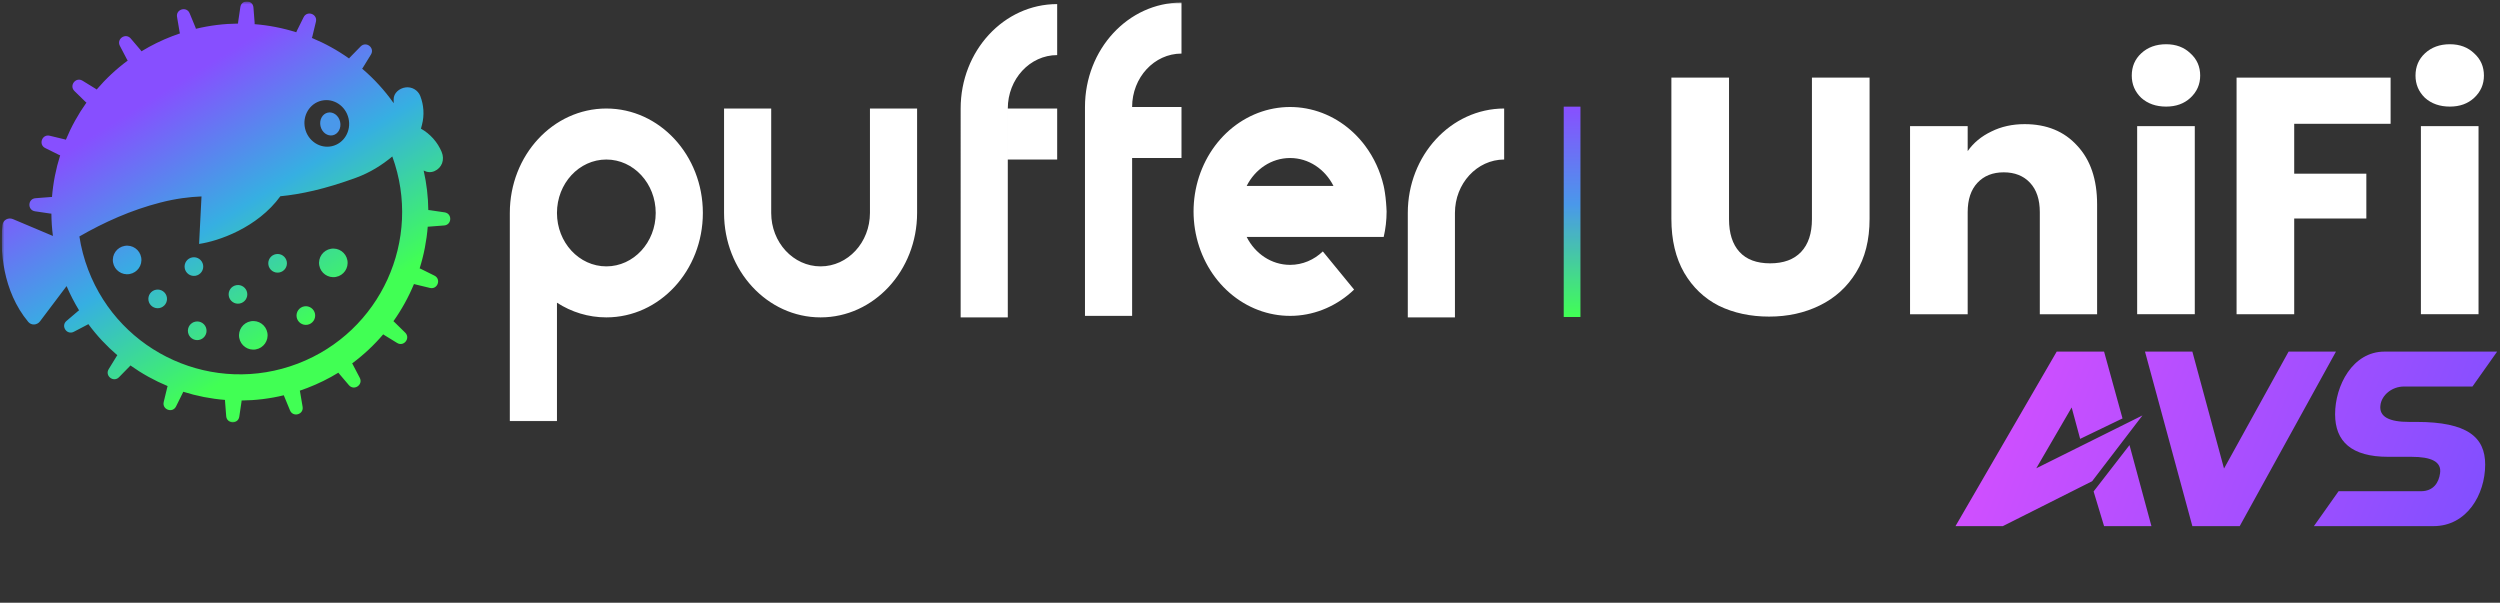 <svg width="842" height="203" viewBox="0 0 842 203" fill="none" xmlns="http://www.w3.org/2000/svg">
<rect x="0" y="0" width="842" height="203" fill="#333333" stroke="none"/>
<g clip-path="url(#clip0_8242_2411)">
<mask id="mask0_8242_2411" style="mask-type:luminance" maskUnits="userSpaceOnUse" x="0" y="0" width="838" height="143">
<path d="M837.247 0.475H0.561V142.74H837.247V0.475Z" fill="white"/>
</mask>
<g mask="url(#mask0_8242_2411)">
<path fill-rule="evenodd" clip-rule="evenodd" d="M59.628 5.693C59.185 3.082 62.861 2.027 63.87 4.475L65.84 9.246C65.901 9.395 65.948 9.546 65.981 9.698C70.704 8.559 75.461 7.986 80.172 7.941C80.167 7.785 80.175 7.627 80.199 7.466L80.95 2.372C81.337 -0.247 85.157 -0.115 85.362 2.524L85.76 7.659C85.772 7.821 85.769 7.98 85.754 8.136C90.545 8.516 95.252 9.439 99.79 10.867C99.833 10.718 99.89 10.57 99.963 10.425L102.256 5.803C103.432 3.431 107.025 4.737 106.404 7.311L105.193 12.327C105.155 12.484 105.104 12.634 105.041 12.777C109.45 14.601 113.651 16.919 117.556 19.691C117.642 19.567 117.74 19.448 117.849 19.336L121.458 15.649C123.31 13.757 126.323 16.11 124.937 18.366L122.236 22.761C122.155 22.892 122.066 23.013 121.969 23.124C125.937 26.503 129.518 30.396 132.596 34.753C132.588 34.332 132.586 33.914 132.583 33.503V33.43C132.574 31.342 134.463 29.736 136.603 29.437C137.626 29.301 138.665 29.509 139.557 30.027C140.45 30.545 141.145 31.345 141.534 32.3C142.753 35.4 142.958 38.804 142.122 42.028C142.053 42.318 141.973 42.609 141.882 42.938C141.847 43.064 141.811 43.195 141.773 43.333C144.902 45.097 147.355 47.851 148.746 51.161C149.865 53.828 148.804 56.551 146.34 57.632C145.07 58.178 143.827 58.034 142.688 57.437C143.694 61.868 144.206 66.326 144.252 70.743C144.384 70.743 144.517 70.752 144.652 70.772L149.746 71.523C152.366 71.909 152.233 75.731 149.593 75.935L144.46 76.332C144.325 76.343 144.192 76.343 144.062 76.334C143.686 81.131 142.765 85.846 141.338 90.39C141.458 90.429 141.577 90.478 141.694 90.536L146.316 92.829C148.687 94.006 147.381 97.599 144.807 96.977L139.792 95.766C139.666 95.736 139.545 95.697 139.428 95.651C137.602 100.067 135.282 104.275 132.507 108.187C132.603 108.258 132.694 108.336 132.782 108.422L136.469 112.031C138.361 113.883 136.008 116.897 133.752 115.51L129.357 112.809C129.255 112.747 129.159 112.678 129.069 112.605C125.994 116.217 122.492 119.508 118.603 122.39C118.668 122.485 118.729 122.584 118.784 122.689L121.17 127.251C122.398 129.597 119.228 131.736 117.511 129.72L114.173 125.801C114.096 125.71 114.026 125.617 113.963 125.519C110.677 127.53 107.161 129.268 103.432 130.693C102.616 131.004 101.797 131.299 100.977 131.575C101.01 131.683 101.036 131.795 101.056 131.909L101.918 136.999C102.359 139.609 98.684 140.664 97.675 138.216L95.705 133.445C95.662 133.34 95.626 133.233 95.597 133.127C90.864 134.269 86.096 134.844 81.374 134.888C81.372 134.999 81.363 135.112 81.346 135.226L80.595 140.319C80.208 142.938 76.388 142.806 76.183 140.166L75.786 135.034C75.777 134.918 75.776 134.803 75.781 134.691C70.98 134.308 66.263 133.38 61.717 131.945C61.68 132.054 61.635 132.162 61.582 132.268L59.29 136.889C58.113 139.26 54.52 137.954 55.141 135.38L56.352 130.366C56.38 130.249 56.416 130.136 56.457 130.027C52.043 128.194 47.837 125.867 43.928 123.084C43.858 123.178 43.78 123.269 43.696 123.356L40.087 127.042C38.235 128.934 35.221 126.581 36.608 124.326L39.309 119.931C39.372 119.827 39.441 119.731 39.515 119.64C35.909 116.56 32.625 113.054 29.749 109.161C29.649 109.233 29.542 109.298 29.43 109.358L24.867 111.744C22.521 112.971 20.382 109.801 22.398 108.085L26.317 104.746C26.417 104.661 26.52 104.585 26.627 104.518C25.053 101.937 23.647 99.213 22.428 96.356L13.47 108.231C12.486 109.536 10.569 109.677 9.521 108.422C0.838 98.019 -0.07 83.993 0.843 75.758C1.03 74.069 2.801 73.137 4.366 73.797L17.821 79.473C17.497 76.96 17.328 74.447 17.307 71.947C17.171 71.949 17.032 71.94 16.893 71.919L11.799 71.168C9.18 70.782 9.312 66.96 11.952 66.756L17.085 66.359C17.229 66.348 17.37 66.348 17.509 66.359C17.895 61.566 18.825 56.856 20.261 52.318C20.122 52.276 19.986 52.222 19.851 52.155L15.23 49.862C12.858 48.686 14.165 45.092 16.738 45.714L21.753 46.925C21.902 46.961 22.044 47.008 22.179 47.066C24.01 42.659 26.335 38.46 29.113 34.558C28.991 34.474 28.874 34.377 28.763 34.269L25.076 30.66C23.184 28.808 25.537 25.794 27.793 27.181L32.188 29.882C32.32 29.963 32.441 30.053 32.553 30.151C35.628 26.55 39.127 23.27 43.013 20.397C42.92 20.276 42.835 20.144 42.761 20.003L40.375 15.44C39.148 13.094 42.317 10.955 44.033 12.97L47.373 16.89C47.478 17.014 47.569 17.144 47.648 17.278C50.919 15.281 54.419 13.553 58.128 12.136C58.953 11.821 59.781 11.524 60.611 11.245C60.558 11.098 60.517 10.943 60.49 10.783L59.628 5.693ZM29.73 90.924C40.504 119.119 72.094 133.241 100.289 122.467C128.221 111.793 142.341 80.688 132.125 52.695C128.738 55.539 124.675 58.117 119.95 59.849C109.349 63.734 101.254 65.427 94.422 66.097C86.654 76.782 73.445 81.239 67.054 82.157L67.868 66.157C63.707 66.331 59.235 66.878 54.006 68.222C44.187 70.744 35.041 74.858 26.74 79.635C27.319 83.42 28.308 87.201 29.73 90.924ZM43.659 92.296C41.041 92.762 38.541 91.017 38.075 88.399C37.609 85.78 39.354 83.28 41.972 82.814C44.59 82.348 47.09 84.093 47.556 86.711C48.022 89.33 46.278 91.83 43.659 92.296ZM65.859 92.878C64.15 93.182 62.518 92.043 62.214 90.334C61.91 88.626 63.049 86.994 64.758 86.689C66.466 86.385 68.098 87.524 68.402 89.233C68.706 90.942 67.568 92.574 65.859 92.878ZM94.047 91.776C92.338 92.081 90.706 90.942 90.402 89.233C90.098 87.524 91.237 85.892 92.945 85.589C94.655 85.284 96.286 86.423 96.59 88.132C96.894 89.84 95.755 91.472 94.047 91.776ZM99.916 106.83C100.221 108.538 101.852 109.677 103.561 109.373C105.27 109.069 106.408 107.437 106.104 105.728C105.801 104.02 104.169 102.881 102.459 103.185C100.751 103.489 99.612 105.121 99.916 106.83ZM66.974 114.503C65.265 114.807 63.634 113.668 63.33 111.96C63.025 110.251 64.164 108.619 65.873 108.315C67.582 108.011 69.213 109.15 69.518 110.858C69.822 112.568 68.683 114.199 66.974 114.503ZM50.014 101.22C50.318 102.93 51.95 104.068 53.658 103.764C55.367 103.46 56.506 101.828 56.202 100.119C55.898 98.41 54.266 97.272 52.557 97.576C50.848 97.88 49.71 99.512 50.014 101.22ZM80.699 102.233C78.99 102.537 77.359 101.398 77.055 99.689C76.75 97.981 77.889 96.349 79.598 96.044C81.306 95.74 82.938 96.879 83.242 98.588C83.547 100.297 82.408 101.929 80.699 102.233ZM107.526 89.377C107.992 91.996 110.492 93.74 113.11 93.275C115.729 92.808 117.473 90.308 117.007 87.69C116.542 85.072 114.041 83.327 111.423 83.793C108.805 84.259 107.06 86.759 107.526 89.377ZM80.573 113.783C81.039 116.402 83.539 118.146 86.157 117.68C88.775 117.215 90.52 114.714 90.054 112.096C89.588 109.478 87.088 107.733 84.47 108.199C81.852 108.665 80.107 111.165 80.573 113.783ZM117.389 39.897C118.353 44.131 115.853 48.31 111.807 49.231C107.761 50.152 103.699 47.466 102.736 43.232C101.772 38.998 104.271 34.819 108.318 33.898C112.364 32.977 116.425 35.663 117.389 39.897Z" fill="url(#paint0_linear_8242_2411)"/>
<path d="M112.115 45.554C113.938 45.139 115.027 43.098 114.549 40.995C114.07 38.892 112.204 37.523 110.382 37.938C108.559 38.353 107.47 40.394 107.949 42.497C108.428 44.6 110.293 45.969 112.115 45.554Z" fill="#4A98EA"/>
<path fill-rule="evenodd" clip-rule="evenodd" d="M365.42 36.039C365.42 16.613 379.974 0.865 397.927 0.865V18.046C388.743 18.046 381.298 26.102 381.298 36.039V36.04H397.927V53.221H381.298V106.387H365.42V36.039ZM356.055 1.376C338.102 1.376 323.548 17.123 323.548 36.548L323.547 106.896H339.426V36.549C339.426 26.612 346.872 18.557 356.055 18.557V1.376ZM204.215 89.714C213.399 89.714 220.844 81.659 220.844 71.722C220.844 61.785 213.399 53.729 204.215 53.729C195.031 53.729 187.586 61.785 187.586 71.722C187.586 81.659 195.031 89.714 204.215 89.714ZM204.215 106.895C198.139 106.895 192.451 105.092 187.586 101.951V141.817H171.707V71.722C171.707 52.296 186.262 36.548 204.215 36.548C222.169 36.548 236.723 52.296 236.723 71.722C236.723 91.148 222.169 106.895 204.215 106.895ZM308.878 36.548H292.999V71.721C292.998 81.658 285.554 89.714 276.37 89.714C267.186 89.714 259.741 81.658 259.741 71.721V71.72V36.548H243.862V71.72V71.721C243.863 91.147 258.417 106.895 276.37 106.895C294.324 106.895 308.878 91.147 308.878 71.721L308.878 36.548ZM339.427 36.549V53.73H356.056V36.549H339.427ZM459.783 49.104C462.763 53.094 464.88 57.713 466.023 62.622C466.023 62.622 466.379 64.113 466.657 66.522C466.935 68.932 467.007 71.211 467.007 71.211V71.213C467.007 74.176 466.668 77.053 466.03 79.803H459.574L419.882 79.804C422.7 85.406 428.189 89.207 434.498 89.207C438.731 89.207 442.594 87.497 445.529 84.679L456.061 97.535C450.495 102.872 443.407 105.984 435.978 106.35C428.548 106.716 421.228 104.315 415.237 99.547C409.246 94.779 404.947 87.933 403.058 80.15C401.168 72.367 401.802 64.119 404.854 56.781C407.905 49.442 413.19 43.458 419.826 39.826C426.462 36.194 434.049 35.134 441.32 36.822C448.592 38.51 455.108 42.846 459.783 49.104ZM419.882 62.623C422.701 57.021 428.189 53.22 434.498 53.22C440.808 53.22 446.296 57.021 449.114 62.623H419.882ZM490.024 71.719C490.024 61.801 497.44 53.758 506.6 53.727V36.546C488.671 36.577 474.145 52.313 474.145 71.719H490.024ZM474.145 106.894H490.024V71.721H474.145V106.894Z" fill="white"/>
<path fill-rule="evenodd" clip-rule="evenodd" d="M526.662 106.76V35.919H532.296V106.76H526.662Z" fill="url(#paint1_linear_8242_2411)"/>
<path d="M825.121 35.901C821.72 35.901 818.917 34.917 816.719 32.949C814.606 30.906 813.543 28.408 813.543 25.457C813.543 22.43 814.606 19.932 816.719 17.965C818.917 15.921 821.72 14.899 825.121 14.899C828.453 14.899 831.178 15.921 833.298 17.965C835.488 19.932 836.587 22.43 836.587 25.457C836.587 28.408 835.488 30.906 833.298 32.949C831.178 34.917 828.453 35.901 825.121 35.901ZM834.77 42.485V105.83H815.36V42.485H834.77Z" fill="white"/>
<path d="M805.155 26.143V41.695H772.687V58.496H796.985V73.594H772.687V105.834H753.277V26.143H805.155Z" fill="white"/>
<path d="M729.555 35.901C726.153 35.901 723.35 34.917 721.16 32.949C719.04 30.906 717.977 28.408 717.977 25.457C717.977 22.43 719.04 19.932 721.16 17.965C723.35 15.921 726.153 14.899 729.555 14.899C732.886 14.899 735.612 15.921 737.732 17.965C739.929 19.932 741.021 22.43 741.021 25.457C741.021 28.408 739.929 30.906 737.732 32.949C735.612 34.917 732.886 35.901 729.555 35.901ZM739.204 42.485V105.83H719.794V42.485H739.204Z" fill="white"/>
<path d="M681.899 41.809C689.316 41.809 695.22 44.23 699.609 49.074C704.074 53.842 706.307 60.426 706.307 68.827V105.834H687.008V71.438C687.008 67.199 685.911 63.907 683.716 61.561C681.521 59.215 678.57 58.042 674.862 58.042C671.153 58.042 668.202 59.215 666.007 61.561C663.812 63.907 662.715 67.199 662.715 71.438V105.834H643.303V42.49H662.715V50.89C664.683 48.09 667.331 45.895 670.661 44.306C673.991 42.641 677.737 41.809 681.899 41.809Z" fill="white"/>
<path d="M582.334 26.143V73.822C582.334 78.59 583.507 82.26 585.853 84.833C588.199 87.406 591.642 88.692 596.183 88.692C600.724 88.692 604.205 87.406 606.627 84.833C609.049 82.26 610.26 78.59 610.26 73.822V26.143H629.672V73.708C629.672 80.822 628.158 86.839 625.131 91.757C622.104 96.677 618.017 100.385 612.871 102.883C607.8 105.38 602.124 106.629 595.843 106.629C589.561 106.629 583.923 105.418 578.928 102.996C574.009 100.499 570.111 96.79 567.236 91.871C564.359 86.876 562.922 80.822 562.922 73.708V26.143H582.334Z" fill="white"/>
</g>
</g>
<path d="M714.865 140.925L700.591 147.81L697.736 137.23L685.814 157.718L721.582 139.917L704.621 162.084L674.562 177.197H658.609L692.699 118.422H708.652L714.865 140.925ZM724.605 177.197H708.652L705.125 165.526L717.216 149.909L724.605 177.197ZM786.75 118.422L754.339 177.197H738.386L722.433 118.422H738.386L749.05 157.802L770.796 118.422H786.75ZM811.398 142.1H813.833C831.13 142.1 837.007 147.306 837.007 156.458C837.007 166.618 830.794 177.197 819.627 177.197H779.324L787.636 165.442H815.345C819.627 165.442 821.39 162.504 821.81 159.397C822.398 155.451 818.787 153.855 812.154 153.855H804.345C791.919 153.855 786.461 148.649 786.461 139.497C786.461 129.925 792.338 118.422 803.086 118.422H841.038L832.725 130.177H809.719C805.437 130.177 802.162 133.2 801.742 136.391C801.155 140.421 804.765 142.1 811.398 142.1Z" fill="url(#paint2_linear_8242_2411)"/>
<defs>
<linearGradient id="paint0_linear_8242_2411" x1="89.061" y1="0.475" x2="151.117" y2="101.429" gradientUnits="userSpaceOnUse">
<stop offset="0.068" stop-color="#874FFF"/>
<stop offset="0.464" stop-color="#36AFE2"/>
<stop offset="0.859" stop-color="#41FF54"/>
</linearGradient>
<linearGradient id="paint1_linear_8242_2411" x1="526.31" y1="35.919" x2="526.31" y2="106.76" gradientUnits="userSpaceOnUse">
<stop stop-color="#884FFF"/>
<stop offset="0.465" stop-color="#4A98EA"/>
<stop offset="1" stop-color="#41FF54"/>
</linearGradient>
<linearGradient id="paint2_linear_8242_2411" x1="837.294" y1="184.57" x2="593.042" y2="92.374" gradientUnits="userSpaceOnUse">
<stop stop-color="#7F4FFF"/>
<stop offset="1" stop-color="#FB4FFF"/>
</linearGradient>
<clipPath id="clip0_8242_2411">
<rect width="836.686" height="142.265" fill="white" transform="translate(0.561 0.477)"/>
</clipPath>
</defs>
</svg>
